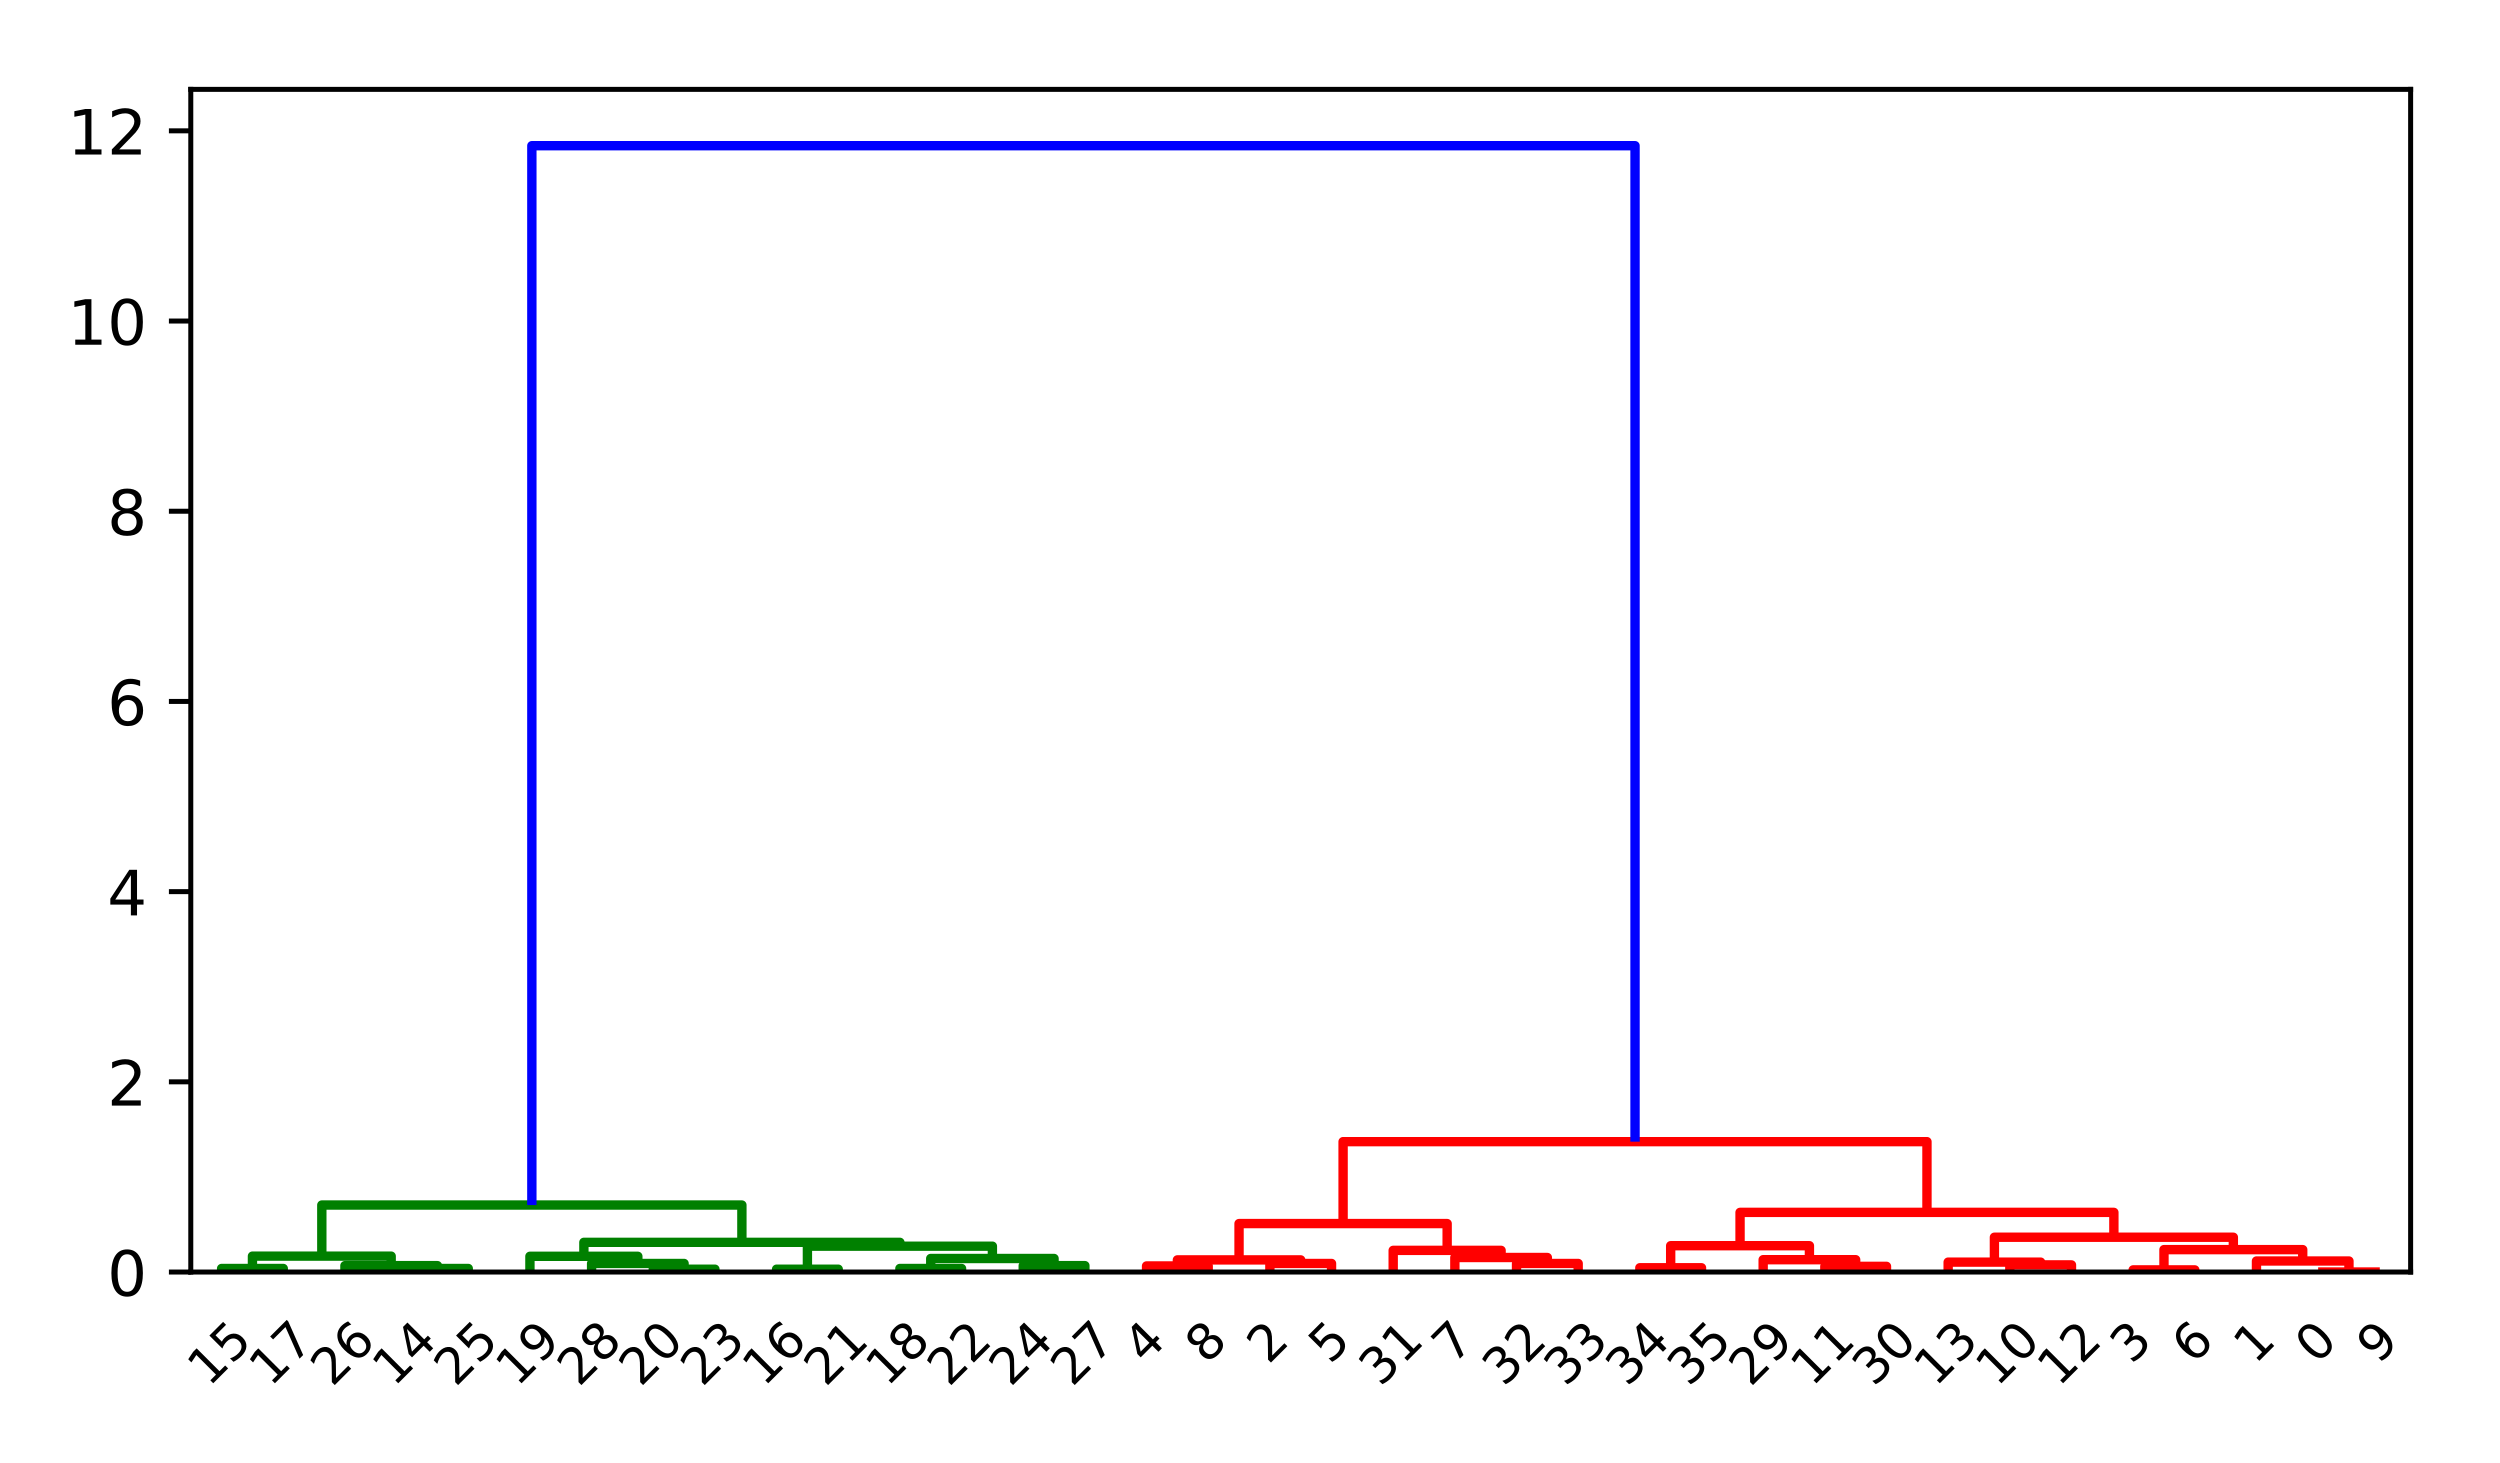<?xml version="1.0" encoding="utf-8" standalone="no"?>
<!DOCTYPE svg PUBLIC "-//W3C//DTD SVG 1.1//EN"
  "http://www.w3.org/Graphics/SVG/1.1/DTD/svg11.dtd">
<!-- Created with matplotlib (https://matplotlib.org/) -->
<svg height="234pt" version="1.1" viewBox="0 0 400 234" width="400pt" xmlns="http://www.w3.org/2000/svg" xmlns:xlink="http://www.w3.org/1999/xlink">
 <defs>
  <style type="text/css">
*{stroke-linecap:butt;stroke-linejoin:round;}
  </style>
 </defs>
 <g id="figure_1">
  <g id="patch_1">
   <path d="M 0 234 
L 400 234 
L 400 0 
L 0 0 
z
" style="fill:#ffffff;"/>
  </g>
  <g id="axes_1">
   <g id="patch_2">
    <path d="M 30.525 203.527 
L 385.7 203.527 
L 385.7 14.3 
L 30.525 14.3 
z
" style="fill:#ffffff;"/>
   </g>
   <g id="matplotlib.axis_1">
    <g id="xtick_1">
     <g id="text_1">
      <!-- 15 -->
      <defs>
       <path d="M 12.406 8.297 
L 28.516 8.297 
L 28.516 63.922 
L 10.984 60.406 
L 10.984 69.391 
L 28.422 72.906 
L 38.281 72.906 
L 38.281 8.297 
L 54.391 8.297 
L 54.391 0 
L 12.406 0 
z
" id="DejaVuSans-49"/>
       <path d="M 10.797 72.906 
L 49.516 72.906 
L 49.516 64.594 
L 19.828 64.594 
L 19.828 46.734 
Q 21.969 47.469 24.109 47.828 
Q 26.266 48.188 28.422 48.188 
Q 40.625 48.188 47.75 41.5 
Q 54.891 34.812 54.891 23.391 
Q 54.891 11.625 47.562 5.094 
Q 40.234 -1.422 26.906 -1.422 
Q 22.312 -1.422 17.547 -0.641 
Q 12.797 0.141 7.719 1.703 
L 7.719 11.625 
Q 12.109 9.234 16.797 8.062 
Q 21.484 6.891 26.703 6.891 
Q 35.156 6.891 40.078 11.328 
Q 45.016 15.766 45.016 23.391 
Q 45.016 31 40.078 35.438 
Q 35.156 39.891 26.703 39.891 
Q 22.75 39.891 18.812 39.016 
Q 14.891 38.141 10.797 36.281 
z
" id="DejaVuSans-53"/>
      </defs>
      <g transform="translate(33.42 222.024)rotate(-45)scale(0.08 -0.08)">
       <use xlink:href="#DejaVuSans-49"/>
       <use x="63.623" xlink:href="#DejaVuSans-53"/>
      </g>
     </g>
    </g>
    <g id="xtick_2">
     <g id="text_2">
      <!-- 17 -->
      <defs>
       <path d="M 8.203 72.906 
L 55.078 72.906 
L 55.078 68.703 
L 28.609 0 
L 18.312 0 
L 43.219 64.594 
L 8.203 64.594 
z
" id="DejaVuSans-55"/>
      </defs>
      <g transform="translate(43.286 222.024)rotate(-45)scale(0.08 -0.08)">
       <use xlink:href="#DejaVuSans-49"/>
       <use x="63.623" xlink:href="#DejaVuSans-55"/>
      </g>
     </g>
    </g>
    <g id="xtick_3">
     <g id="text_3">
      <!-- 26 -->
      <defs>
       <path d="M 19.188 8.297 
L 53.609 8.297 
L 53.609 0 
L 7.328 0 
L 7.328 8.297 
Q 12.938 14.109 22.625 23.891 
Q 32.328 33.688 34.812 36.531 
Q 39.547 41.844 41.422 45.531 
Q 43.312 49.219 43.312 52.781 
Q 43.312 58.594 39.234 62.25 
Q 35.156 65.922 28.609 65.922 
Q 23.969 65.922 18.812 64.312 
Q 13.672 62.703 7.812 59.422 
L 7.812 69.391 
Q 13.766 71.781 18.938 73 
Q 24.125 74.219 28.422 74.219 
Q 39.75 74.219 46.484 68.547 
Q 53.219 62.891 53.219 53.422 
Q 53.219 48.922 51.531 44.891 
Q 49.859 40.875 45.406 35.406 
Q 44.188 33.984 37.641 27.219 
Q 31.109 20.453 19.188 8.297 
z
" id="DejaVuSans-50"/>
       <path d="M 33.016 40.375 
Q 26.375 40.375 22.484 35.828 
Q 18.609 31.297 18.609 23.391 
Q 18.609 15.531 22.484 10.953 
Q 26.375 6.391 33.016 6.391 
Q 39.656 6.391 43.531 10.953 
Q 47.406 15.531 47.406 23.391 
Q 47.406 31.297 43.531 35.828 
Q 39.656 40.375 33.016 40.375 
z
M 52.594 71.297 
L 52.594 62.312 
Q 48.875 64.062 45.094 64.984 
Q 41.312 65.922 37.594 65.922 
Q 27.828 65.922 22.672 59.328 
Q 17.531 52.734 16.797 39.406 
Q 19.672 43.656 24.016 45.922 
Q 28.375 48.188 33.594 48.188 
Q 44.578 48.188 50.953 41.516 
Q 57.328 34.859 57.328 23.391 
Q 57.328 12.156 50.688 5.359 
Q 44.047 -1.422 33.016 -1.422 
Q 20.359 -1.422 13.672 8.266 
Q 6.984 17.969 6.984 36.375 
Q 6.984 53.656 15.188 63.938 
Q 23.391 74.219 37.203 74.219 
Q 40.922 74.219 44.703 73.484 
Q 48.484 72.75 52.594 71.297 
z
" id="DejaVuSans-54"/>
      </defs>
      <g transform="translate(53.152 222.024)rotate(-45)scale(0.08 -0.08)">
       <use xlink:href="#DejaVuSans-50"/>
       <use x="63.623" xlink:href="#DejaVuSans-54"/>
      </g>
     </g>
    </g>
    <g id="xtick_4">
     <g id="text_4">
      <!-- 14 -->
      <defs>
       <path d="M 37.797 64.312 
L 12.891 25.391 
L 37.797 25.391 
z
M 35.203 72.906 
L 47.609 72.906 
L 47.609 25.391 
L 58.016 25.391 
L 58.016 17.188 
L 47.609 17.188 
L 47.609 0 
L 37.797 0 
L 37.797 17.188 
L 4.891 17.188 
L 4.891 26.703 
z
" id="DejaVuSans-52"/>
      </defs>
      <g transform="translate(63.018 222.024)rotate(-45)scale(0.08 -0.08)">
       <use xlink:href="#DejaVuSans-49"/>
       <use x="63.623" xlink:href="#DejaVuSans-52"/>
      </g>
     </g>
    </g>
    <g id="xtick_5">
     <g id="text_5">
      <!-- 25 -->
      <g transform="translate(72.884 222.024)rotate(-45)scale(0.08 -0.08)">
       <use xlink:href="#DejaVuSans-50"/>
       <use x="63.623" xlink:href="#DejaVuSans-53"/>
      </g>
     </g>
    </g>
    <g id="xtick_6">
     <g id="text_6">
      <!-- 19 -->
      <defs>
       <path d="M 10.984 1.516 
L 10.984 10.5 
Q 14.703 8.734 18.5 7.812 
Q 22.312 6.891 25.984 6.891 
Q 35.75 6.891 40.891 13.453 
Q 46.047 20.016 46.781 33.406 
Q 43.953 29.203 39.594 26.953 
Q 35.25 24.703 29.984 24.703 
Q 19.047 24.703 12.672 31.312 
Q 6.297 37.938 6.297 49.422 
Q 6.297 60.641 12.938 67.422 
Q 19.578 74.219 30.609 74.219 
Q 43.266 74.219 49.922 64.516 
Q 56.594 54.828 56.594 36.375 
Q 56.594 19.141 48.406 8.859 
Q 40.234 -1.422 26.422 -1.422 
Q 22.703 -1.422 18.891 -0.688 
Q 15.094 0.047 10.984 1.516 
z
M 30.609 32.422 
Q 37.25 32.422 41.125 36.953 
Q 45.016 41.5 45.016 49.422 
Q 45.016 57.281 41.125 61.844 
Q 37.25 66.406 30.609 66.406 
Q 23.969 66.406 20.094 61.844 
Q 16.219 57.281 16.219 49.422 
Q 16.219 41.5 20.094 36.953 
Q 23.969 32.422 30.609 32.422 
z
" id="DejaVuSans-57"/>
      </defs>
      <g transform="translate(82.75 222.024)rotate(-45)scale(0.08 -0.08)">
       <use xlink:href="#DejaVuSans-49"/>
       <use x="63.623" xlink:href="#DejaVuSans-57"/>
      </g>
     </g>
    </g>
    <g id="xtick_7">
     <g id="text_7">
      <!-- 28 -->
      <defs>
       <path d="M 31.781 34.625 
Q 24.75 34.625 20.719 30.859 
Q 16.703 27.094 16.703 20.516 
Q 16.703 13.922 20.719 10.156 
Q 24.75 6.391 31.781 6.391 
Q 38.812 6.391 42.859 10.172 
Q 46.922 13.969 46.922 20.516 
Q 46.922 27.094 42.891 30.859 
Q 38.875 34.625 31.781 34.625 
z
M 21.922 38.812 
Q 15.578 40.375 12.031 44.719 
Q 8.5 49.078 8.5 55.328 
Q 8.5 64.062 14.719 69.141 
Q 20.953 74.219 31.781 74.219 
Q 42.672 74.219 48.875 69.141 
Q 55.078 64.062 55.078 55.328 
Q 55.078 49.078 51.531 44.719 
Q 48 40.375 41.703 38.812 
Q 48.828 37.156 52.797 32.312 
Q 56.781 27.484 56.781 20.516 
Q 56.781 9.906 50.312 4.234 
Q 43.844 -1.422 31.781 -1.422 
Q 19.734 -1.422 13.25 4.234 
Q 6.781 9.906 6.781 20.516 
Q 6.781 27.484 10.781 32.312 
Q 14.797 37.156 21.922 38.812 
z
M 18.312 54.391 
Q 18.312 48.734 21.844 45.562 
Q 25.391 42.391 31.781 42.391 
Q 38.141 42.391 41.719 45.562 
Q 45.312 48.734 45.312 54.391 
Q 45.312 60.062 41.719 63.234 
Q 38.141 66.406 31.781 66.406 
Q 25.391 66.406 21.844 63.234 
Q 18.312 60.062 18.312 54.391 
z
" id="DejaVuSans-56"/>
      </defs>
      <g transform="translate(92.616 222.024)rotate(-45)scale(0.08 -0.08)">
       <use xlink:href="#DejaVuSans-50"/>
       <use x="63.623" xlink:href="#DejaVuSans-56"/>
      </g>
     </g>
    </g>
    <g id="xtick_8">
     <g id="text_8">
      <!-- 20 -->
      <defs>
       <path d="M 31.781 66.406 
Q 24.172 66.406 20.328 58.906 
Q 16.5 51.422 16.5 36.375 
Q 16.5 21.391 20.328 13.891 
Q 24.172 6.391 31.781 6.391 
Q 39.453 6.391 43.281 13.891 
Q 47.125 21.391 47.125 36.375 
Q 47.125 51.422 43.281 58.906 
Q 39.453 66.406 31.781 66.406 
z
M 31.781 74.219 
Q 44.047 74.219 50.516 64.516 
Q 56.984 54.828 56.984 36.375 
Q 56.984 17.969 50.516 8.266 
Q 44.047 -1.422 31.781 -1.422 
Q 19.531 -1.422 13.062 8.266 
Q 6.594 17.969 6.594 36.375 
Q 6.594 54.828 13.062 64.516 
Q 19.531 74.219 31.781 74.219 
z
" id="DejaVuSans-48"/>
      </defs>
      <g transform="translate(102.482 222.024)rotate(-45)scale(0.08 -0.08)">
       <use xlink:href="#DejaVuSans-50"/>
       <use x="63.623" xlink:href="#DejaVuSans-48"/>
      </g>
     </g>
    </g>
    <g id="xtick_9">
     <g id="text_9">
      <!-- 23 -->
      <defs>
       <path d="M 40.578 39.312 
Q 47.656 37.797 51.625 33 
Q 55.609 28.219 55.609 21.188 
Q 55.609 10.406 48.188 4.484 
Q 40.766 -1.422 27.094 -1.422 
Q 22.516 -1.422 17.656 -0.516 
Q 12.797 0.391 7.625 2.203 
L 7.625 11.719 
Q 11.719 9.328 16.594 8.109 
Q 21.484 6.891 26.812 6.891 
Q 36.078 6.891 40.938 10.547 
Q 45.797 14.203 45.797 21.188 
Q 45.797 27.641 41.281 31.266 
Q 36.766 34.906 28.719 34.906 
L 20.219 34.906 
L 20.219 43.016 
L 29.109 43.016 
Q 36.375 43.016 40.234 45.922 
Q 44.094 48.828 44.094 54.297 
Q 44.094 59.906 40.109 62.906 
Q 36.141 65.922 28.719 65.922 
Q 24.656 65.922 20.016 65.031 
Q 15.375 64.156 9.812 62.312 
L 9.812 71.094 
Q 15.438 72.656 20.344 73.438 
Q 25.25 74.219 29.594 74.219 
Q 40.828 74.219 47.359 69.109 
Q 53.906 64.016 53.906 55.328 
Q 53.906 49.266 50.438 45.094 
Q 46.969 40.922 40.578 39.312 
z
" id="DejaVuSans-51"/>
      </defs>
      <g transform="translate(112.348 222.024)rotate(-45)scale(0.08 -0.08)">
       <use xlink:href="#DejaVuSans-50"/>
       <use x="63.623" xlink:href="#DejaVuSans-51"/>
      </g>
     </g>
    </g>
    <g id="xtick_10">
     <g id="text_10">
      <!-- 16 -->
      <g transform="translate(122.214 222.024)rotate(-45)scale(0.08 -0.08)">
       <use xlink:href="#DejaVuSans-49"/>
       <use x="63.623" xlink:href="#DejaVuSans-54"/>
      </g>
     </g>
    </g>
    <g id="xtick_11">
     <g id="text_11">
      <!-- 21 -->
      <g transform="translate(132.079 222.024)rotate(-45)scale(0.08 -0.08)">
       <use xlink:href="#DejaVuSans-50"/>
       <use x="63.623" xlink:href="#DejaVuSans-49"/>
      </g>
     </g>
    </g>
    <g id="xtick_12">
     <g id="text_12">
      <!-- 18 -->
      <g transform="translate(141.945 222.024)rotate(-45)scale(0.08 -0.08)">
       <use xlink:href="#DejaVuSans-49"/>
       <use x="63.623" xlink:href="#DejaVuSans-56"/>
      </g>
     </g>
    </g>
    <g id="xtick_13">
     <g id="text_13">
      <!-- 22 -->
      <g transform="translate(151.811 222.024)rotate(-45)scale(0.08 -0.08)">
       <use xlink:href="#DejaVuSans-50"/>
       <use x="63.623" xlink:href="#DejaVuSans-50"/>
      </g>
     </g>
    </g>
    <g id="xtick_14">
     <g id="text_14">
      <!-- 24 -->
      <g transform="translate(161.677 222.024)rotate(-45)scale(0.08 -0.08)">
       <use xlink:href="#DejaVuSans-50"/>
       <use x="63.623" xlink:href="#DejaVuSans-52"/>
      </g>
     </g>
    </g>
    <g id="xtick_15">
     <g id="text_15">
      <!-- 27 -->
      <g transform="translate(171.543 222.024)rotate(-45)scale(0.08 -0.08)">
       <use xlink:href="#DejaVuSans-50"/>
       <use x="63.623" xlink:href="#DejaVuSans-55"/>
      </g>
     </g>
    </g>
    <g id="xtick_16">
     <g id="text_16">
      <!-- 4 -->
      <g transform="translate(183.209 218.424)rotate(-45)scale(0.08 -0.08)">
       <use xlink:href="#DejaVuSans-52"/>
      </g>
     </g>
    </g>
    <g id="xtick_17">
     <g id="text_17">
      <!-- 8 -->
      <g transform="translate(193.075 218.424)rotate(-45)scale(0.08 -0.08)">
       <use xlink:href="#DejaVuSans-56"/>
      </g>
     </g>
    </g>
    <g id="xtick_18">
     <g id="text_18">
      <!-- 2 -->
      <g transform="translate(202.941 218.424)rotate(-45)scale(0.08 -0.08)">
       <use xlink:href="#DejaVuSans-50"/>
      </g>
     </g>
    </g>
    <g id="xtick_19">
     <g id="text_19">
      <!-- 5 -->
      <g transform="translate(212.807 218.424)rotate(-45)scale(0.08 -0.08)">
       <use xlink:href="#DejaVuSans-53"/>
      </g>
     </g>
    </g>
    <g id="xtick_20">
     <g id="text_20">
      <!-- 31 -->
      <g transform="translate(220.873 222.024)rotate(-45)scale(0.08 -0.08)">
       <use xlink:href="#DejaVuSans-51"/>
       <use x="63.623" xlink:href="#DejaVuSans-49"/>
      </g>
     </g>
    </g>
    <g id="xtick_21">
     <g id="text_21">
      <!-- 7 -->
      <g transform="translate(232.539 218.424)rotate(-45)scale(0.08 -0.08)">
       <use xlink:href="#DejaVuSans-55"/>
      </g>
     </g>
    </g>
    <g id="xtick_22">
     <g id="text_22">
      <!-- 32 -->
      <g transform="translate(240.605 222.024)rotate(-45)scale(0.08 -0.08)">
       <use xlink:href="#DejaVuSans-51"/>
       <use x="63.623" xlink:href="#DejaVuSans-50"/>
      </g>
     </g>
    </g>
    <g id="xtick_23">
     <g id="text_23">
      <!-- 33 -->
      <g transform="translate(250.471 222.024)rotate(-45)scale(0.08 -0.08)">
       <use xlink:href="#DejaVuSans-51"/>
       <use x="63.623" xlink:href="#DejaVuSans-51"/>
      </g>
     </g>
    </g>
    <g id="xtick_24">
     <g id="text_24">
      <!-- 34 -->
      <g transform="translate(260.337 222.024)rotate(-45)scale(0.08 -0.08)">
       <use xlink:href="#DejaVuSans-51"/>
       <use x="63.623" xlink:href="#DejaVuSans-52"/>
      </g>
     </g>
    </g>
    <g id="xtick_25">
     <g id="text_25">
      <!-- 35 -->
      <g transform="translate(270.203 222.024)rotate(-45)scale(0.08 -0.08)">
       <use xlink:href="#DejaVuSans-51"/>
       <use x="63.623" xlink:href="#DejaVuSans-53"/>
      </g>
     </g>
    </g>
    <g id="xtick_26">
     <g id="text_26">
      <!-- 29 -->
      <g transform="translate(280.069 222.024)rotate(-45)scale(0.08 -0.08)">
       <use xlink:href="#DejaVuSans-50"/>
       <use x="63.623" xlink:href="#DejaVuSans-57"/>
      </g>
     </g>
    </g>
    <g id="xtick_27">
     <g id="text_27">
      <!-- 11 -->
      <g transform="translate(289.935 222.024)rotate(-45)scale(0.08 -0.08)">
       <use xlink:href="#DejaVuSans-49"/>
       <use x="63.623" xlink:href="#DejaVuSans-49"/>
      </g>
     </g>
    </g>
    <g id="xtick_28">
     <g id="text_28">
      <!-- 30 -->
      <g transform="translate(299.801 222.024)rotate(-45)scale(0.08 -0.08)">
       <use xlink:href="#DejaVuSans-51"/>
       <use x="63.623" xlink:href="#DejaVuSans-48"/>
      </g>
     </g>
    </g>
    <g id="xtick_29">
     <g id="text_29">
      <!-- 13 -->
      <g transform="translate(309.667 222.024)rotate(-45)scale(0.08 -0.08)">
       <use xlink:href="#DejaVuSans-49"/>
       <use x="63.623" xlink:href="#DejaVuSans-51"/>
      </g>
     </g>
    </g>
    <g id="xtick_30">
     <g id="text_30">
      <!-- 10 -->
      <g transform="translate(319.533 222.024)rotate(-45)scale(0.08 -0.08)">
       <use xlink:href="#DejaVuSans-49"/>
       <use x="63.623" xlink:href="#DejaVuSans-48"/>
      </g>
     </g>
    </g>
    <g id="xtick_31">
     <g id="text_31">
      <!-- 12 -->
      <g transform="translate(329.399 222.024)rotate(-45)scale(0.08 -0.08)">
       <use xlink:href="#DejaVuSans-49"/>
       <use x="63.623" xlink:href="#DejaVuSans-50"/>
      </g>
     </g>
    </g>
    <g id="xtick_32">
     <g id="text_32">
      <!-- 3 -->
      <g transform="translate(341.064 218.424)rotate(-45)scale(0.08 -0.08)">
       <use xlink:href="#DejaVuSans-51"/>
      </g>
     </g>
    </g>
    <g id="xtick_33">
     <g id="text_33">
      <!-- 6 -->
      <g transform="translate(350.93 218.424)rotate(-45)scale(0.08 -0.08)">
       <use xlink:href="#DejaVuSans-54"/>
      </g>
     </g>
    </g>
    <g id="xtick_34">
     <g id="text_34">
      <!-- 1 -->
      <g transform="translate(360.796 218.424)rotate(-45)scale(0.08 -0.08)">
       <use xlink:href="#DejaVuSans-49"/>
      </g>
     </g>
    </g>
    <g id="xtick_35">
     <g id="text_35">
      <!-- 0 -->
      <g transform="translate(370.662 218.424)rotate(-45)scale(0.08 -0.08)">
       <use xlink:href="#DejaVuSans-48"/>
      </g>
     </g>
    </g>
    <g id="xtick_36">
     <g id="text_36">
      <!-- 9 -->
      <g transform="translate(380.528 218.424)rotate(-45)scale(0.08 -0.08)">
       <use xlink:href="#DejaVuSans-57"/>
      </g>
     </g>
    </g>
   </g>
   <g id="matplotlib.axis_2">
    <g id="ytick_1">
     <g id="line2d_1">
      <defs>
       <path d="M 0 0 
L -3.5 0 
" id="m27dca38e5c" style="stroke:#000000;stroke-width:0.8;"/>
      </defs>
      <g>
       <use style="stroke:#000000;stroke-width:0.8;" x="30.525" xlink:href="#m27dca38e5c" y="203.527"/>
      </g>
     </g>
     <g id="text_37">
      <!-- 0 -->
      <g transform="translate(17.163 207.326)scale(0.1 -0.1)">
       <use xlink:href="#DejaVuSans-48"/>
      </g>
     </g>
    </g>
    <g id="ytick_2">
     <g id="line2d_2">
      <g>
       <use style="stroke:#000000;stroke-width:0.8;" x="30.525" xlink:href="#m27dca38e5c" y="173.094"/>
      </g>
     </g>
     <g id="text_38">
      <!-- 2 -->
      <g transform="translate(17.163 176.893)scale(0.1 -0.1)">
       <use xlink:href="#DejaVuSans-50"/>
      </g>
     </g>
    </g>
    <g id="ytick_3">
     <g id="line2d_3">
      <g>
       <use style="stroke:#000000;stroke-width:0.8;" x="30.525" xlink:href="#m27dca38e5c" y="142.661"/>
      </g>
     </g>
     <g id="text_39">
      <!-- 4 -->
      <g transform="translate(17.163 146.46)scale(0.1 -0.1)">
       <use xlink:href="#DejaVuSans-52"/>
      </g>
     </g>
    </g>
    <g id="ytick_4">
     <g id="line2d_4">
      <g>
       <use style="stroke:#000000;stroke-width:0.8;" x="30.525" xlink:href="#m27dca38e5c" y="112.228"/>
      </g>
     </g>
     <g id="text_40">
      <!-- 6 -->
      <g transform="translate(17.163 116.028)scale(0.1 -0.1)">
       <use xlink:href="#DejaVuSans-54"/>
      </g>
     </g>
    </g>
    <g id="ytick_5">
     <g id="line2d_5">
      <g>
       <use style="stroke:#000000;stroke-width:0.8;" x="30.525" xlink:href="#m27dca38e5c" y="81.796"/>
      </g>
     </g>
     <g id="text_41">
      <!-- 8 -->
      <g transform="translate(17.163 85.595)scale(0.1 -0.1)">
       <use xlink:href="#DejaVuSans-56"/>
      </g>
     </g>
    </g>
    <g id="ytick_6">
     <g id="line2d_6">
      <g>
       <use style="stroke:#000000;stroke-width:0.8;" x="30.525" xlink:href="#m27dca38e5c" y="51.363"/>
      </g>
     </g>
     <g id="text_42">
      <!-- 10 -->
      <g transform="translate(10.8 55.162)scale(0.1 -0.1)">
       <use xlink:href="#DejaVuSans-49"/>
       <use x="63.623" xlink:href="#DejaVuSans-48"/>
      </g>
     </g>
    </g>
    <g id="ytick_7">
     <g id="line2d_7">
      <g>
       <use style="stroke:#000000;stroke-width:0.8;" x="30.525" xlink:href="#m27dca38e5c" y="20.93"/>
      </g>
     </g>
     <g id="text_43">
      <!-- 12 -->
      <g transform="translate(10.8 24.729)scale(0.1 -0.1)">
       <use xlink:href="#DejaVuSans-49"/>
       <use x="63.623" xlink:href="#DejaVuSans-50"/>
      </g>
     </g>
    </g>
   </g>
   <g id="LineCollection_1">
    <path clip-path="url(#p868c2e0463)" d="M 35.458 203.527 
L 35.458 202.957 
L 45.324 202.957 
L 45.324 203.527 
" style="fill:none;stroke:#008000;stroke-width:1.5;"/>
    <path clip-path="url(#p868c2e0463)" d="M 65.056 203.527 
L 65.056 202.957 
L 74.922 202.957 
L 74.922 203.527 
" style="fill:none;stroke:#008000;stroke-width:1.5;"/>
    <path clip-path="url(#p868c2e0463)" d="M 55.19 203.527 
L 55.19 202.504 
L 69.989 202.504 
L 69.989 202.957 
" style="fill:none;stroke:#008000;stroke-width:1.5;"/>
    <path clip-path="url(#p868c2e0463)" d="M 40.391 202.957 
L 40.391 200.982 
L 62.589 200.982 
L 62.589 202.504 
" style="fill:none;stroke:#008000;stroke-width:1.5;"/>
    <path clip-path="url(#p868c2e0463)" d="M 104.52 203.527 
L 104.52 203.071 
L 114.386 203.071 
L 114.386 203.527 
" style="fill:none;stroke:#008000;stroke-width:1.5;"/>
    <path clip-path="url(#p868c2e0463)" d="M 94.654 203.527 
L 94.654 202.153 
L 109.453 202.153 
L 109.453 203.071 
" style="fill:none;stroke:#008000;stroke-width:1.5;"/>
    <path clip-path="url(#p868c2e0463)" d="M 84.788 203.527 
L 84.788 201.008 
L 102.053 201.008 
L 102.053 202.153 
" style="fill:none;stroke:#008000;stroke-width:1.5;"/>
    <path clip-path="url(#p868c2e0463)" d="M 124.252 203.527 
L 124.252 203.071 
L 134.118 203.071 
L 134.118 203.527 
" style="fill:none;stroke:#008000;stroke-width:1.5;"/>
    <path clip-path="url(#p868c2e0463)" d="M 143.984 203.527 
L 143.984 202.957 
L 153.85 202.957 
L 153.85 203.527 
" style="fill:none;stroke:#008000;stroke-width:1.5;"/>
    <path clip-path="url(#p868c2e0463)" d="M 163.716 203.527 
L 163.716 202.5 
L 173.582 202.5 
L 173.582 203.527 
" style="fill:none;stroke:#008000;stroke-width:1.5;"/>
    <path clip-path="url(#p868c2e0463)" d="M 148.917 202.957 
L 148.917 201.357 
L 168.649 201.357 
L 168.649 202.5 
" style="fill:none;stroke:#008000;stroke-width:1.5;"/>
    <path clip-path="url(#p868c2e0463)" d="M 129.185 203.071 
L 129.185 199.39 
L 158.783 199.39 
L 158.783 201.357 
" style="fill:none;stroke:#008000;stroke-width:1.5;"/>
    <path clip-path="url(#p868c2e0463)" d="M 93.421 201.008 
L 93.421 198.775 
L 143.984 198.775 
L 143.984 199.39 
" style="fill:none;stroke:#008000;stroke-width:1.5;"/>
    <path clip-path="url(#p868c2e0463)" d="M 51.49 200.982 
L 51.49 192.806 
L 118.702 192.806 
L 118.702 198.775 
" style="fill:none;stroke:#008000;stroke-width:1.5;"/>
   </g>
   <g id="LineCollection_2">
    <path clip-path="url(#p868c2e0463)" d="M 183.448 203.527 
L 183.448 202.553 
L 193.314 202.553 
L 193.314 203.527 
" style="fill:none;stroke:#ff0000;stroke-width:1.5;"/>
    <path clip-path="url(#p868c2e0463)" d="M 203.18 203.527 
L 203.18 202.153 
L 213.045 202.153 
L 213.045 203.527 
" style="fill:none;stroke:#ff0000;stroke-width:1.5;"/>
    <path clip-path="url(#p868c2e0463)" d="M 188.381 202.553 
L 188.381 201.584 
L 208.113 201.584 
L 208.113 202.153 
" style="fill:none;stroke:#ff0000;stroke-width:1.5;"/>
    <path clip-path="url(#p868c2e0463)" d="M 242.643 203.527 
L 242.643 202.153 
L 252.509 202.153 
L 252.509 203.527 
" style="fill:none;stroke:#ff0000;stroke-width:1.5;"/>
    <path clip-path="url(#p868c2e0463)" d="M 232.777 203.527 
L 232.777 201.201 
L 247.576 201.201 
L 247.576 202.153 
" style="fill:none;stroke:#ff0000;stroke-width:1.5;"/>
    <path clip-path="url(#p868c2e0463)" d="M 222.911 203.527 
L 222.911 200.058 
L 240.177 200.058 
L 240.177 201.201 
" style="fill:none;stroke:#ff0000;stroke-width:1.5;"/>
    <path clip-path="url(#p868c2e0463)" d="M 198.247 201.584 
L 198.247 195.772 
L 231.544 195.772 
L 231.544 200.058 
" style="fill:none;stroke:#ff0000;stroke-width:1.5;"/>
    <path clip-path="url(#p868c2e0463)" d="M 262.375 203.527 
L 262.375 202.842 
L 272.241 202.842 
L 272.241 203.527 
" style="fill:none;stroke:#ff0000;stroke-width:1.5;"/>
    <path clip-path="url(#p868c2e0463)" d="M 291.973 203.527 
L 291.973 202.615 
L 301.839 202.615 
L 301.839 203.527 
" style="fill:none;stroke:#ff0000;stroke-width:1.5;"/>
    <path clip-path="url(#p868c2e0463)" d="M 282.107 203.527 
L 282.107 201.55 
L 296.906 201.55 
L 296.906 202.615 
" style="fill:none;stroke:#ff0000;stroke-width:1.5;"/>
    <path clip-path="url(#p868c2e0463)" d="M 267.308 202.842 
L 267.308 199.313 
L 289.507 199.313 
L 289.507 201.55 
" style="fill:none;stroke:#ff0000;stroke-width:1.5;"/>
    <path clip-path="url(#p868c2e0463)" d="M 321.571 203.527 
L 321.571 202.387 
L 331.437 202.387 
L 331.437 203.527 
" style="fill:none;stroke:#ff0000;stroke-width:1.5;"/>
    <path clip-path="url(#p868c2e0463)" d="M 311.705 203.527 
L 311.705 201.941 
L 326.504 201.941 
L 326.504 202.387 
" style="fill:none;stroke:#ff0000;stroke-width:1.5;"/>
    <path clip-path="url(#p868c2e0463)" d="M 341.303 203.527 
L 341.303 203.184 
L 351.169 203.184 
L 351.169 203.527 
" style="fill:none;stroke:#ff0000;stroke-width:1.5;"/>
    <path clip-path="url(#p868c2e0463)" d="M 370.901 203.527 
L 370.901 203.527 
L 380.767 203.527 
L 380.767 203.527 
" style="fill:none;stroke:#ff0000;stroke-width:1.5;"/>
    <path clip-path="url(#p868c2e0463)" d="M 361.035 203.527 
L 361.035 201.761 
L 375.834 201.761 
L 375.834 203.527 
" style="fill:none;stroke:#ff0000;stroke-width:1.5;"/>
    <path clip-path="url(#p868c2e0463)" d="M 346.236 203.184 
L 346.236 199.94 
L 368.435 199.94 
L 368.435 201.761 
" style="fill:none;stroke:#ff0000;stroke-width:1.5;"/>
    <path clip-path="url(#p868c2e0463)" d="M 319.105 201.941 
L 319.105 197.959 
L 357.335 197.959 
L 357.335 199.94 
" style="fill:none;stroke:#ff0000;stroke-width:1.5;"/>
    <path clip-path="url(#p868c2e0463)" d="M 278.408 199.313 
L 278.408 193.981 
L 338.22 193.981 
L 338.22 197.959 
" style="fill:none;stroke:#ff0000;stroke-width:1.5;"/>
    <path clip-path="url(#p868c2e0463)" d="M 214.895 195.772 
L 214.895 182.665 
L 308.314 182.665 
L 308.314 193.981 
" style="fill:none;stroke:#ff0000;stroke-width:1.5;"/>
   </g>
   <g id="LineCollection_3">
    <path clip-path="url(#p868c2e0463)" d="M 85.096 192.806 
L 85.096 23.311 
L 261.605 23.311 
L 261.605 182.665 
" style="fill:none;stroke:#0000ff;stroke-width:1.5;"/>
   </g>
   <g id="patch_3">
    <path d="M 30.525 203.527 
L 30.525 14.3 
" style="fill:none;stroke:#000000;stroke-linecap:square;stroke-linejoin:miter;stroke-width:0.8;"/>
   </g>
   <g id="patch_4">
    <path d="M 385.7 203.527 
L 385.7 14.3 
" style="fill:none;stroke:#000000;stroke-linecap:square;stroke-linejoin:miter;stroke-width:0.8;"/>
   </g>
   <g id="patch_5">
    <path d="M 30.525 203.527 
L 385.7 203.527 
" style="fill:none;stroke:#000000;stroke-linecap:square;stroke-linejoin:miter;stroke-width:0.8;"/>
   </g>
   <g id="patch_6">
    <path d="M 30.525 14.3 
L 385.7 14.3 
" style="fill:none;stroke:#000000;stroke-linecap:square;stroke-linejoin:miter;stroke-width:0.8;"/>
   </g>
  </g>
 </g>
 <defs>
  <clipPath id="p868c2e0463">
   <rect height="189.227" width="355.175" x="30.525" y="14.3"/>
  </clipPath>
 </defs>
</svg>
